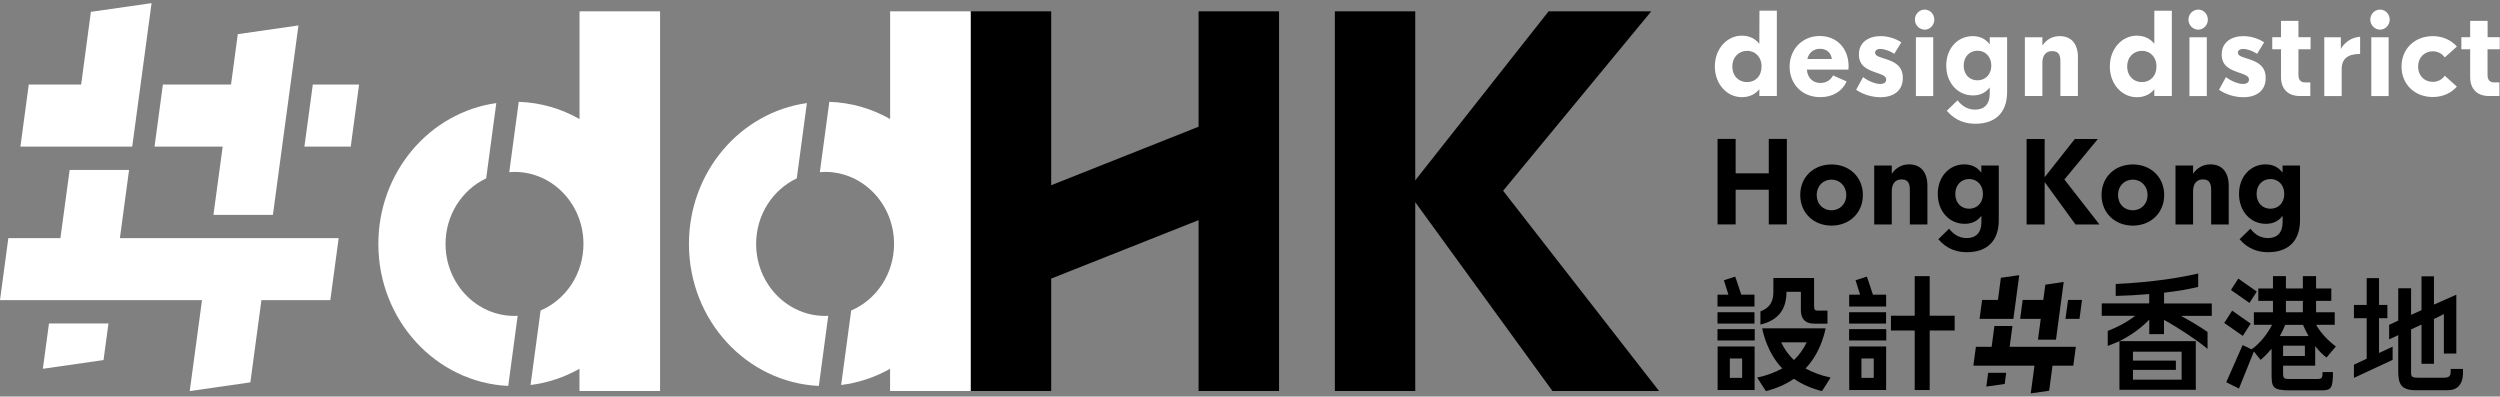 <svg width="517" height="82" viewBox="0 0 517 82" fill="none" xmlns="http://www.w3.org/2000/svg">
<rect x="0" y="0" width="517" height="82" fill="#808080" stroke="none"/>
<g clip-path="url(#clip0_5599_87972)">
<path d="M10.13 66.889L8.862 76.262L21.41 74.461L22.43 66.889H10.13Z" fill="white"/>
<path d="M27.344 30.324L31.344 0.649L18.796 2.45L16.783 17.485H5.947L4.222 30.324H15.044H27.344Z" fill="white"/>
<path d="M247.867 2.341V26.204L217.385 38.305V2.341H200.732V80.859H217.385V57.611L247.867 45.523V80.859H264.506V2.341H247.867Z" fill="#000001"/>
<path d="M341.482 2.341H320.254L292.674 37.296V2.341H276.048V80.859H292.674V41.812L321.051 80.859H343.089L310.843 39.451L341.482 2.341Z" fill="#000001"/>
<path d="M31.959 30.324H44.795H46.05L44.141 44.431H56.441L58.336 30.324L61.722 5.261L49.174 7.062L47.775 17.485H33.684L31.959 30.324Z" fill="white"/>
<path d="M64.689 17.486L62.95 30.324H72.531L74.257 17.486H64.689Z" fill="white"/>
<path d="M43.501 49.248H34.39H24.796L26.691 35.14H14.404L12.496 49.248H1.725L0 62.072H10.771H23.07H38.194H41.775L39.239 80.873L51.774 79.072L54.062 62.072H68.309L70.035 49.248H55.8H43.501Z" fill="white"/>
<path d="M135.495 2.341H119.848V24.621C116.097 22.479 111.823 21.21 107.274 21.06L105.313 35.604C105.666 35.577 106.032 35.549 106.398 35.549C114.28 35.549 120.659 42.221 120.659 50.434C120.659 56.656 116.999 61.99 111.797 64.214L109.718 79.618C113.339 79.168 116.764 77.994 119.835 76.262V80.859H136.501V2.341H135.481H135.495Z" fill="white"/>
<path d="M92.138 50.448C92.138 44.404 95.588 39.219 100.542 36.886L102.634 21.319C88.87 23.243 78.243 35.549 78.243 50.448C78.243 66.234 90.164 79.099 105.104 79.809L107.052 65.306C106.843 65.306 106.62 65.333 106.398 65.333C98.516 65.333 92.138 58.661 92.138 50.448Z" fill="white"/>
<path d="M199.725 2.341H184.079V24.621C180.328 22.479 176.053 21.21 171.505 21.06L169.544 35.604C169.91 35.577 170.263 35.549 170.629 35.549C178.511 35.549 184.889 42.221 184.889 50.434C184.889 56.656 181.229 61.99 176.027 64.214L173.949 79.618C177.583 79.168 180.994 77.994 184.066 76.262V80.859H200.731V2.341H199.712H199.725Z" fill="white"/>
<path d="M156.368 50.448C156.368 44.404 159.819 39.219 164.773 36.886L166.864 21.319C153.087 23.243 142.474 35.549 142.474 50.448C142.474 66.234 154.381 79.099 169.335 79.809L171.282 65.306C171.073 65.306 170.851 65.333 170.629 65.333C162.76 65.333 156.368 58.661 156.368 50.448Z" fill="white"/>
<path d="M354.63 13.747C354.63 10.022 357.192 7.375 360.198 7.375C361.845 7.375 363.048 8.058 363.832 9.067L363.858 2.205H367.453V19.846H363.832V18.44C363.048 19.423 361.871 20.091 360.198 20.091C357.192 20.091 354.63 17.458 354.63 13.733V13.747ZM364.289 13.747C364.289 11.755 362.969 10.513 361.296 10.513C359.623 10.513 358.251 11.769 358.251 13.747C358.251 15.725 359.571 16.98 361.296 16.98C363.022 16.98 364.289 15.725 364.289 13.747Z" fill="white"/>
<path d="M382.275 14.388H373.661C373.792 16.189 374.968 17.158 376.458 17.158C377.556 17.158 378.524 16.653 379.073 15.602L381.883 16.844C380.994 18.85 379.033 20.091 376.445 20.091C372.589 20.091 370.093 17.308 370.093 13.788C370.093 10.268 372.642 7.444 376.328 7.444C379.674 7.444 382.262 9.818 382.288 13.652L382.249 14.402L382.275 14.388ZM373.753 12.205H378.824C378.667 10.855 377.687 10.091 376.38 10.091C375.073 10.091 374.066 10.855 373.766 12.205H373.753Z" fill="white"/>
<path d="M383.858 18.55L385.283 15.944C386.276 16.721 387.766 17.363 388.825 17.363C389.557 17.363 390.067 17.049 390.067 16.449C390.067 15.63 389.021 15.398 387.792 14.948C386.276 14.402 384.42 13.72 384.42 11.278C384.42 8.672 386.498 7.471 388.903 7.471C390.367 7.471 391.936 7.921 393.191 8.754L391.74 11.128C390.942 10.582 389.687 10.118 388.851 10.118C388.197 10.118 387.766 10.405 387.766 10.896C387.766 11.633 388.877 11.837 390.171 12.274C391.74 12.819 393.504 13.584 393.504 16.135C393.504 18.823 391.504 20.105 388.877 20.105C387.06 20.105 385.178 19.491 383.845 18.563L383.858 18.55Z" fill="white"/>
<path d="M396 4.06C396 2.914 396.915 1.986 398.026 1.986C399.137 1.986 400.013 2.914 400.013 4.06C400.013 5.206 399.098 6.134 398.026 6.134C396.954 6.134 396 5.22 396 4.06ZM396.209 7.703H399.791V19.873H396.209V7.703Z" fill="white"/>
<path d="M402.601 22.902L404.823 20.746C405.973 22.261 407.307 22.67 408.457 22.67C410.339 22.67 411.476 21.551 411.476 19.409V18.072C410.744 19.054 409.633 19.737 408.012 19.737C404.915 19.737 402.483 17.199 402.483 13.57C402.483 9.941 404.902 7.471 407.96 7.471C409.607 7.471 410.744 8.167 411.476 9.19V7.703H415.071V19.014C415.071 23.338 412.587 25.59 408.509 25.59C406.601 25.59 404.457 25.071 402.588 22.902H402.601ZM411.803 13.57C411.803 11.673 410.535 10.486 408.94 10.486C407.346 10.486 406.091 11.673 406.091 13.57C406.091 15.466 407.346 16.612 408.94 16.612C410.535 16.612 411.803 15.453 411.803 13.57Z" fill="white"/>
<path d="M429.711 11.905V19.859H426.09V12.642C426.09 10.95 425.371 10.568 424.352 10.568C423.201 10.568 422.378 11.319 422.365 12.942V19.859H418.744V7.703H422.365V9.408C423.162 8.249 424.365 7.471 425.92 7.471C428.364 7.471 429.724 9.054 429.724 11.905H429.711Z" fill="white"/>
<path d="M436.312 13.747C436.312 10.022 438.873 7.375 441.88 7.375C443.527 7.375 444.729 8.057 445.514 9.067V2.218H449.134V19.859H445.514V18.454C444.729 19.436 443.553 20.105 441.88 20.105C438.873 20.105 436.312 17.471 436.312 13.747ZM445.958 13.747C445.958 11.755 444.638 10.513 442.952 10.513C441.265 10.513 439.906 11.768 439.906 13.747C439.906 15.725 441.226 16.98 442.952 16.98C444.677 16.98 445.958 15.725 445.958 13.747Z" fill="white"/>
<path d="M452.572 4.06C452.572 2.914 453.487 1.986 454.598 1.986C455.709 1.986 456.585 2.914 456.585 4.06C456.585 5.206 455.67 6.134 454.598 6.134C453.526 6.134 452.572 5.22 452.572 4.06ZM452.781 7.703H456.363V19.873H452.781V7.703Z" fill="white"/>
<path d="M458.899 18.55L460.324 15.944C461.317 16.721 462.807 17.363 463.866 17.363C464.598 17.363 465.094 17.049 465.094 16.449C465.094 15.63 464.049 15.398 462.82 14.948C461.304 14.402 459.448 13.72 459.448 11.278C459.448 8.672 461.526 7.471 463.931 7.471C465.395 7.471 466.951 7.921 468.218 8.754L466.768 11.128C465.97 10.582 464.715 10.118 463.892 10.118C463.238 10.118 462.794 10.405 462.794 10.896C462.794 11.633 463.905 11.837 465.212 12.274C466.768 12.819 468.545 13.584 468.545 16.135C468.545 18.823 466.558 20.105 463.918 20.105C462.101 20.105 460.219 19.491 458.886 18.563L458.899 18.55Z" fill="white"/>
<path d="M475.316 10.186V15.493C475.316 16.571 475.852 17.035 476.623 17.035H477.773V19.859H475.643C473.172 19.859 471.708 18.44 471.708 15.916V10.186H469.904V7.689H471.708V4.319H475.316V7.689H477.825V10.186H475.316Z" fill="white"/>
<path d="M488.073 7.58V11.155C485.59 11.155 484.257 12.083 484.257 14.334V19.86H480.662V7.703H484.087V10.132C484.662 9.04 486.034 7.744 488.073 7.594V7.58Z" fill="white"/>
<path d="M490.177 4.06C490.177 2.914 491.092 1.986 492.203 1.986C493.314 1.986 494.19 2.914 494.19 4.06C494.19 5.206 493.275 6.134 492.203 6.134C491.131 6.134 490.177 5.22 490.177 4.06ZM490.386 7.703H493.967V19.873H490.386V7.703Z" fill="white"/>
<path d="M496.635 13.774C496.635 10.05 499.406 7.471 503.105 7.471C505.144 7.471 506.909 8.29 508.085 9.627L505.575 11.878C505.026 11.1 504.151 10.609 503.105 10.609C501.406 10.609 500.072 11.851 500.072 13.774C500.072 15.698 501.406 16.926 503.105 16.926C504.151 16.926 505.026 16.449 505.575 15.657L508.085 17.909C506.909 19.245 505.144 20.064 503.105 20.064C499.406 20.064 496.635 17.485 496.635 13.761V13.774Z" fill="white"/>
<path d="M514.424 10.186V15.493C514.424 16.571 514.96 17.035 515.731 17.035H516.881V19.859H514.764C512.294 19.859 510.83 18.44 510.83 15.916V10.186H509.013V7.689H510.83V4.319H514.437V7.689H516.947V10.186H514.437H514.424Z" fill="white"/>
<path d="M399.06 57.106H395.963V65.292H391.048V68.348H395.963V80.655H399.06V68.348H404.223V65.292H399.06V57.106Z" fill="#000001"/>
<path d="M382.42 80.654H390.053V71.65H382.42V80.654ZM384.943 74.133H387.491V78.144H384.943V74.133Z" fill="#000001"/>
<path d="M390.08 68.062H382.395V70.408H390.08V68.062Z" fill="#000001"/>
<path d="M390.041 65.633V65.169V64.569H382.395V66.916H390.041V65.633Z" fill="#000001"/>
<path d="M390.041 60.94H387.322C387.1 60.217 386.786 59.303 386.485 58.416C386.342 57.993 386.198 57.584 386.067 57.202L383.727 57.952C383.845 58.348 383.989 58.784 384.133 59.248C384.316 59.821 384.512 60.408 384.669 60.94H382.407V63.396H390.054V60.94H390.041Z" fill="#000001"/>
<path d="M355.205 80.654H362.852V71.65H355.205V80.654ZM357.728 74.133H360.277V78.144H357.728V74.133Z" fill="#000001"/>
<path d="M362.879 68.062H355.18V70.408H362.879V68.062Z" fill="#000001"/>
<path d="M362.826 65.633V65.169V64.569H355.18V66.916H362.826V65.633Z" fill="#000001"/>
<path d="M362.826 60.94H360.094C359.872 60.217 359.558 59.303 359.258 58.416C359.114 57.993 358.97 57.584 358.84 57.202L356.5 57.952C356.617 58.348 356.761 58.784 356.905 59.248C357.088 59.821 357.271 60.408 357.441 60.94H355.18V63.396H362.826V60.94Z" fill="#000001"/>
<path d="M377.113 69.562L377.152 69.426C377.231 69.153 377.309 68.88 377.388 68.607H377.362L377.545 67.898H364.408L364.591 68.594H364.565C364.63 68.88 364.722 69.153 364.8 69.426L364.84 69.562C365.689 72.305 366.944 74.488 368.565 76.193C367.035 77.025 365.323 77.68 363.389 78.076C363.389 78.076 365.258 81.078 365.219 80.873C367.401 80.327 369.31 79.468 370.983 78.335C372.656 79.468 374.564 80.327 376.747 80.873C376.708 81.078 378.564 78.076 378.564 78.076C376.643 77.68 374.917 77.039 373.388 76.193C375.009 74.488 376.277 72.318 377.113 69.562ZM368.343 70.79H373.623C372.957 72.209 372.068 73.423 370.983 74.46C369.898 73.423 369.009 72.209 368.343 70.79Z" fill="#000001"/>
<path d="M369.428 60.367V60.34H372.421V64.119C372.421 65.742 373.127 66.929 375.218 66.929H377.924V64.228H375.898C375.205 64.228 375.153 63.914 375.153 63.164V57.488H366.735V60.271C366.735 61.731 366.474 63.491 364.056 64.392V67.12C367.964 66.192 369.441 63.75 369.441 60.367H369.428Z" fill="#000001"/>
<path d="M461.606 64.244L459.977 66.783L463.81 69.463L465.44 66.924L461.606 64.244Z" fill="#000001"/>
<path d="M461.357 59.971L465.187 62.645L466.703 60.299L462.874 57.611L461.357 59.971Z" fill="#000001"/>
<path d="M480.101 78.144C479.918 78.349 479.591 78.376 479.094 78.376H473.356C472.389 78.376 472.141 78.24 472.141 77.216V75.62H478.781V71.568L478.898 71.718C479.656 72.673 480.388 73.396 481.12 73.942L483.055 71.65C480.297 69.617 479.055 67.311 479.042 67.284L478.99 67.175H482.82V64.583H478.964V62.222H482.114V59.657H478.964V57.106H476.232V59.657H472.729V57.106H470.049V59.657H467.017V62.222H470.049V64.583H466.102V67.175H469.853L469.801 67.284C468.794 69.235 467.226 71.118 465.67 72.209L465.644 72.237H465.605L463.775 71.363L460.39 79.045L463.017 80.355L466.102 72.701L466.167 72.782C466.245 72.864 466.337 72.96 466.415 73.055V73.082L467.487 74.42C468.167 73.874 468.873 73.164 469.644 72.25L469.762 72.114V77.271C469.762 80.068 469.905 80.723 473.578 80.723H479.983C482.035 80.723 482.454 80.423 482.454 76.944H480.297C480.297 77.558 480.284 77.953 480.075 78.171L480.101 78.144ZM476.65 73.615H472.141V71.486H476.65V73.615ZM472.729 62.222H476.232V64.583H472.729V62.222ZM471.539 69.385C471.944 68.648 472.271 67.939 472.559 67.229V67.189H476.284V67.229C476.624 68.034 477.029 68.798 477.343 69.385L477.395 69.494H471.474L471.526 69.385H471.539Z" fill="#000001"/>
<path d="M495.956 76.739C495.956 79.427 496.519 80.696 499.656 80.696H506.152C507.158 80.696 507.943 80.409 508.479 79.836C509.407 78.84 509.367 77.244 509.341 76.466C509.341 76.398 509.341 76.343 509.341 76.289H506.805V76.384C506.805 77.067 506.805 77.517 506.544 77.79C506.322 78.035 505.89 78.117 505.093 78.117H500.374C498.937 78.117 498.61 78.022 498.61 77.094V68.103H498.649L500.767 67.12V75.238H503.342V65.947H503.381L505.394 64.951V73.11H507.969V60.94L503.42 62.959H503.342V57.147H500.767V64.146L498.61 65.115V59.616H495.956V66.302L494.074 67.175V70.177L495.956 69.303V76.712V76.739Z" fill="#000001"/>
<path d="M494.793 71.691L491.983 73.001V65.797H493.709V63.054H491.983V57.515H489.434V63.054H486.794V65.797H489.434V74.188L486.794 75.415V78.144L494.793 74.419V71.691Z" fill="#000001"/>
<path d="M447.502 60.531H447.554C450.416 60.19 452.717 59.794 454.586 59.33V56.56C451.161 57.352 445.463 58.361 437.528 58.73V61.199C439.79 61.145 442.09 61.022 444.378 60.817H444.456V62.741H434.64V65.306H441.567L441.41 65.429C439.868 66.602 437.907 67.666 435.881 68.43V71.541C436.914 71.145 437.829 70.763 438.208 70.586L438.3 70.545V80.614H454.089V70.545H438.313L438.574 70.409C440.757 69.29 442.757 67.844 444.351 66.22L444.469 66.097V69.099H447.515V66.152L447.619 66.206C450.56 67.816 454.508 70.45 456.521 72.155V68.648C455.122 67.68 453.266 66.547 451.279 65.456L451.044 65.32H457.396V62.755H447.528V60.531H447.502ZM441.097 76.493H449.972V74.57H441.097V72.728H449.972H451.161V78.513H441.097V76.507V76.493Z" fill="#000001"/>
<path d="M417.766 65.947H421.648H422.027L421.452 70.245H425.177L425.752 65.947L426.772 58.307L422.981 58.866L422.55 62.031H418.288L417.766 65.947Z" fill="#000001"/>
<path d="M427.674 62.031L427.138 65.947H430.039L430.562 62.031H427.674Z" fill="#000001"/>
<path d="M421.255 71.718H418.497H415.596L416.171 67.421H412.445L411.87 71.718H408.616L408.093 75.62H411.347H415.073H419.648H420.733L419.961 81.351L423.765 80.805L424.458 75.62H428.758L429.281 71.718H424.981H421.255Z" fill="#000001"/>
<path d="M411.151 77.094L410.772 79.945L414.576 79.4L414.877 77.094H411.151Z" fill="#000001"/>
<path d="M416.367 65.947L417.583 56.901L413.779 57.447L413.178 62.031H409.897L409.374 65.947H412.655H416.367Z" fill="#000001"/>
<path d="M369.519 28.728V46.41H365.781V39.233H358.932V46.41H355.193V28.728H358.932V35.85H365.781V28.728H369.519Z" fill="black"/>
<path d="M372.29 40.325C372.29 36.6 375.061 34.008 378.76 34.008C382.459 34.008 385.243 36.614 385.243 40.325C385.243 44.036 382.459 46.656 378.76 46.656C375.061 46.656 372.29 44.05 372.29 40.325ZM381.806 40.325C381.806 38.442 380.433 37.146 378.747 37.146C377.061 37.146 375.702 38.401 375.702 40.325C375.702 42.249 377.048 43.49 378.747 43.49C380.446 43.49 381.806 42.221 381.806 40.325Z" fill="black"/>
<path d="M398.59 38.442V46.424H394.956V39.193C394.956 37.501 394.237 37.105 393.218 37.105C392.054 37.105 391.231 37.869 391.218 39.493V46.424H387.584V34.226H391.218V35.932C392.015 34.772 393.231 33.994 394.773 33.994C397.217 33.994 398.59 35.591 398.59 38.442Z" fill="black"/>
<path d="M400.85 49.466L403.072 47.297C404.222 48.811 405.569 49.234 406.732 49.234C408.614 49.234 409.751 48.115 409.751 45.96V44.623C409.02 45.619 407.908 46.287 406.275 46.287C403.164 46.287 400.732 43.75 400.732 40.107C400.732 36.464 403.164 33.994 406.209 33.994C407.869 33.994 408.993 34.69 409.738 35.714V34.226H413.346V45.55C413.346 49.889 410.849 52.154 406.771 52.154C404.863 52.154 402.706 51.636 400.837 49.466H400.85ZM410.078 40.107C410.078 38.21 408.81 37.023 407.216 37.023C405.621 37.023 404.353 38.21 404.353 40.107C404.353 42.003 405.608 43.163 407.216 43.163C408.823 43.163 410.078 42.003 410.078 40.107Z" fill="black"/>
<path d="M429.215 46.423L422.836 37.651V46.423H419.098V28.741H422.836V36.641L429.071 28.741H433.842L426.914 37.119L434.169 46.423H429.215Z" fill="black"/>
<path d="M434.6 40.325C434.6 36.6 437.371 34.008 441.07 34.008C444.769 34.008 447.553 36.614 447.553 40.325C447.553 44.036 444.769 46.656 441.07 46.656C437.371 46.656 434.6 44.05 434.6 40.325ZM444.115 40.325C444.115 38.442 442.743 37.146 441.057 37.146C439.371 37.146 438.011 38.401 438.011 40.325C438.011 42.249 439.357 43.49 441.057 43.49C442.756 43.49 444.115 42.221 444.115 40.325Z" fill="black"/>
<path d="M460.899 38.442V46.424H457.266V39.193C457.266 37.501 456.547 37.105 455.527 37.105C454.364 37.105 453.54 37.869 453.527 39.493V46.424H449.894V34.226H453.527V35.932C454.325 34.772 455.54 33.994 457.083 33.994C459.527 33.994 460.899 35.591 460.899 38.442Z" fill="black"/>
<path d="M463.16 49.466L465.382 47.297C466.532 48.811 467.879 49.234 469.029 49.234C470.911 49.234 472.048 48.115 472.048 45.96V44.623C471.316 45.619 470.205 46.287 468.571 46.287C465.461 46.287 463.029 43.75 463.029 40.107C463.029 36.464 465.461 33.994 468.506 33.994C470.166 33.994 471.29 34.69 472.035 35.714V34.226H475.643V45.55C475.643 49.889 473.146 52.154 469.068 52.154C467.16 52.154 465.003 51.636 463.134 49.466H463.16ZM472.388 40.107C472.388 38.21 471.12 37.023 469.526 37.023C467.931 37.023 466.663 38.21 466.663 40.107C466.663 42.003 467.918 43.163 469.526 43.163C471.133 43.163 472.388 42.003 472.388 40.107Z" fill="black"/>
</g>
<defs>
<clipPath id="clip0_5599_87972">
<rect width="516.934" height="80.701" fill="white" transform="translate(0 0.649)"/>
</clipPath>
</defs>
</svg>
